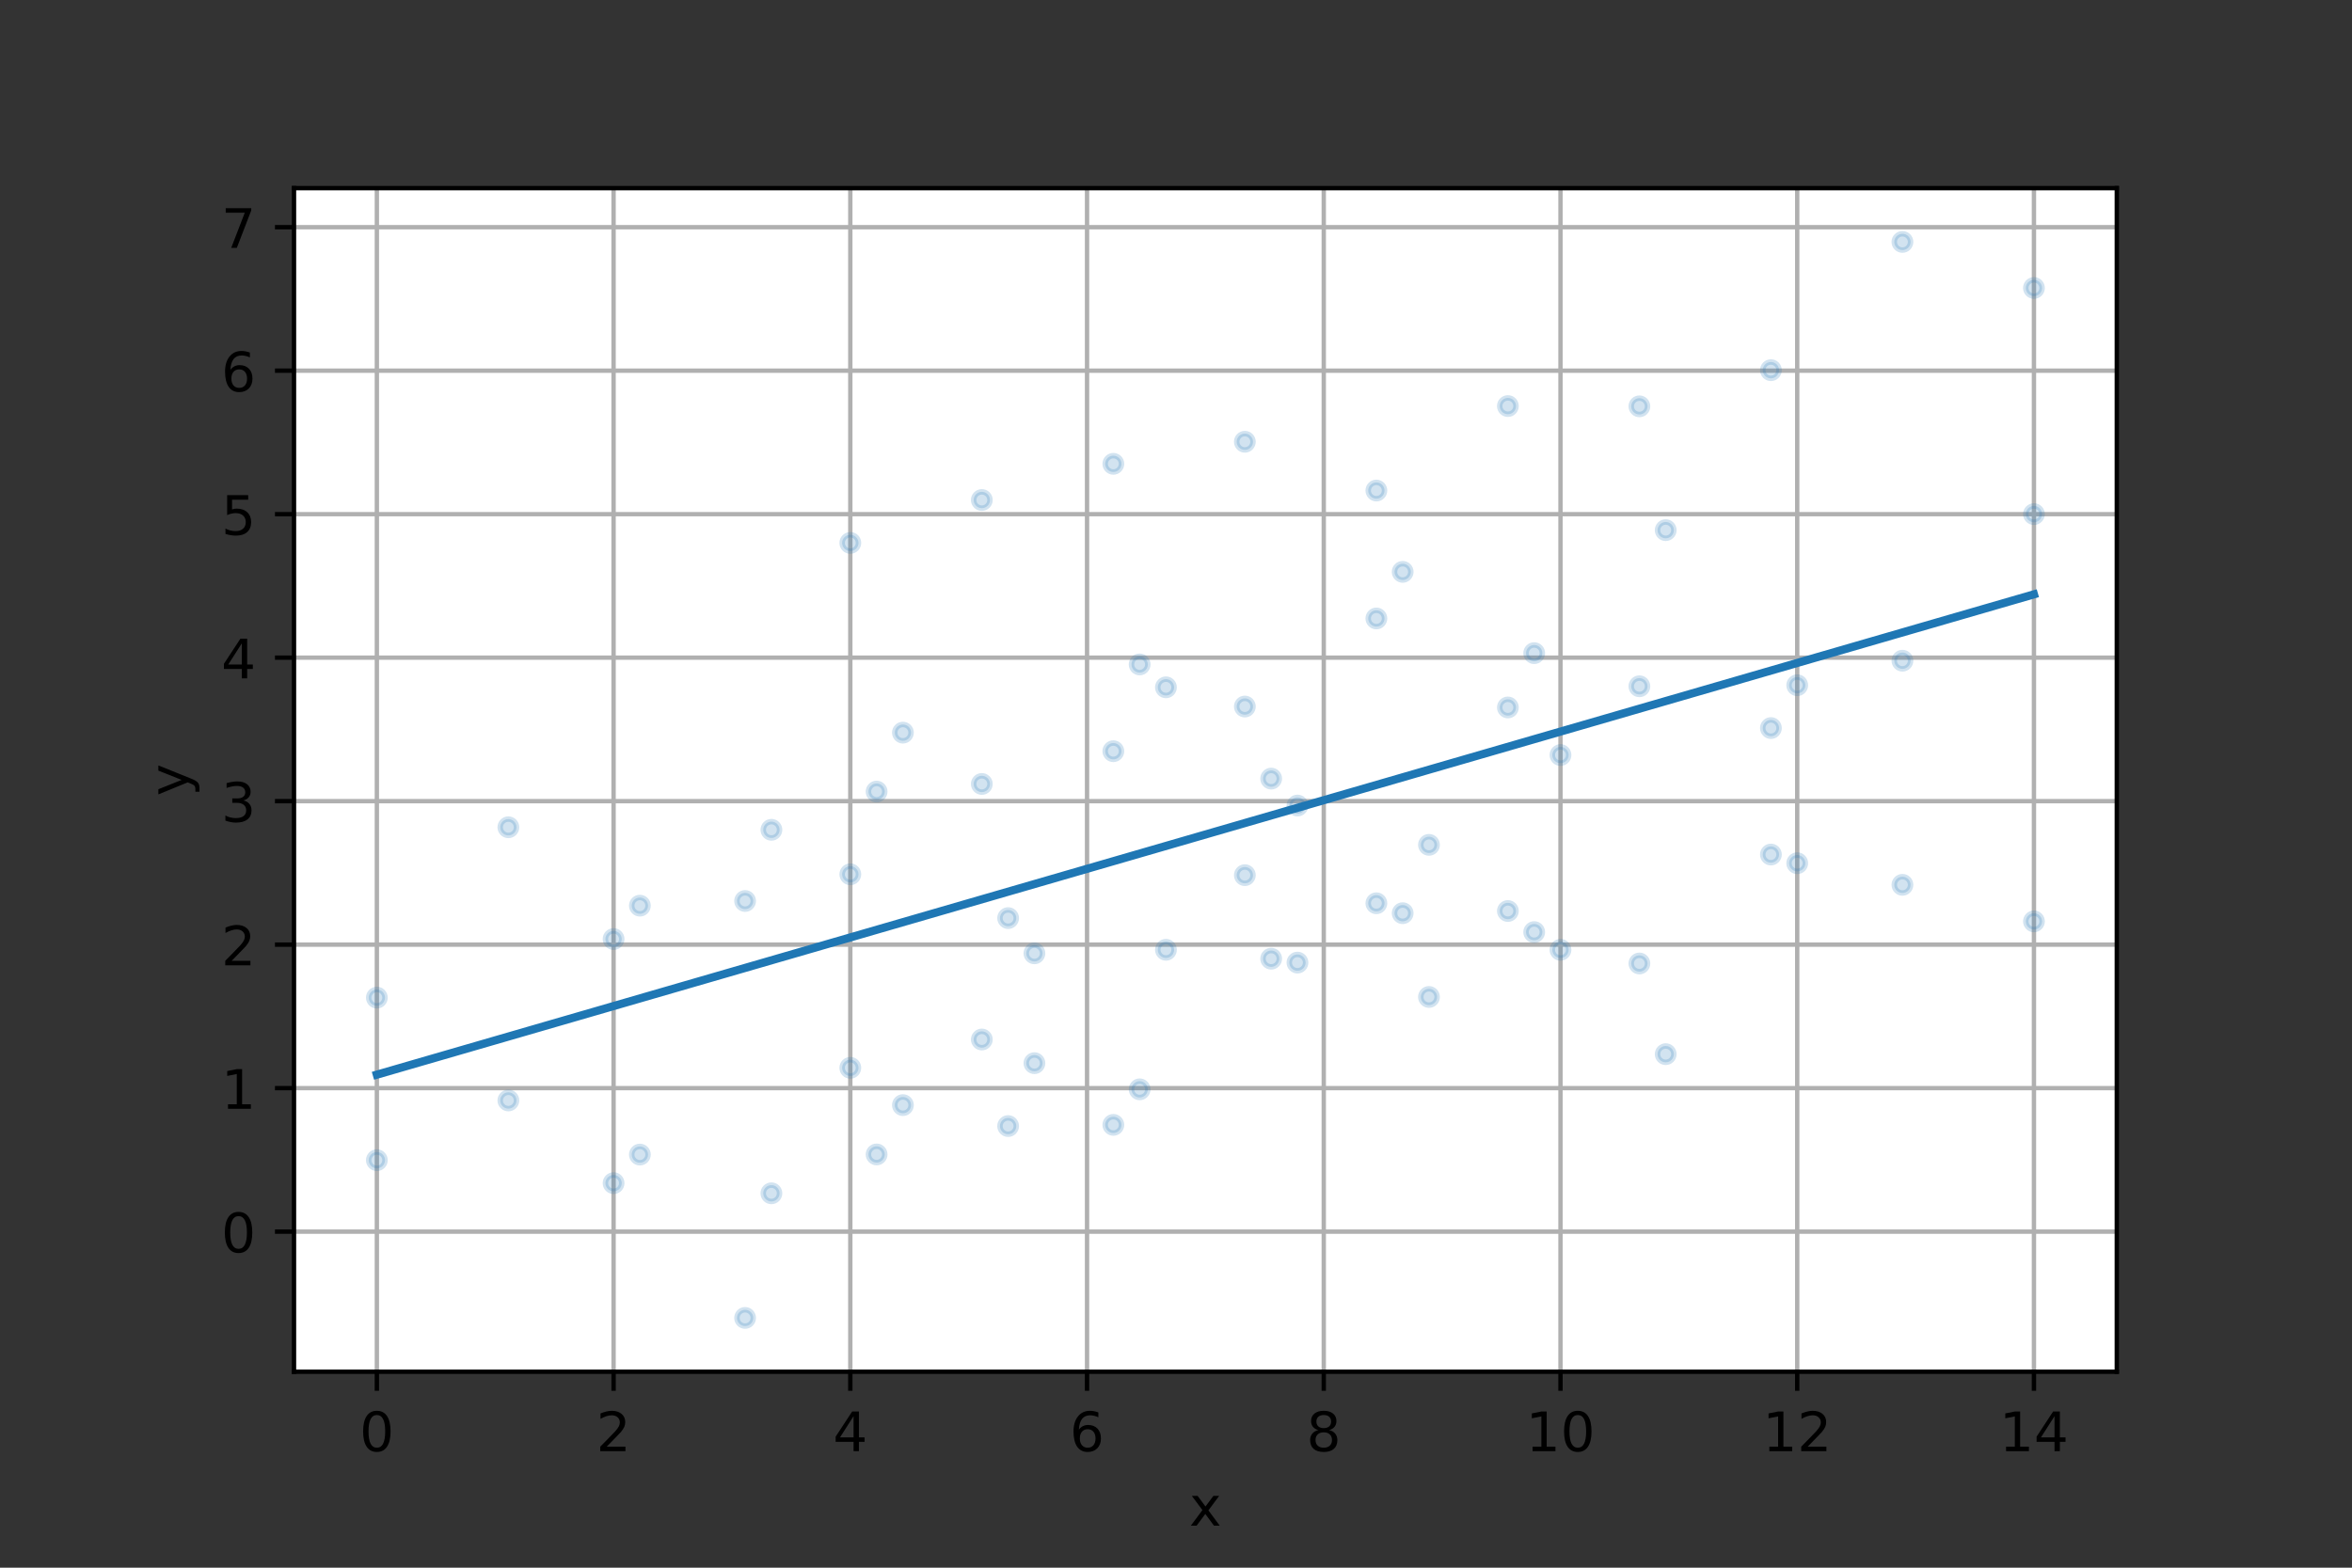 <?xml version="1.0" encoding="utf-8" standalone="no"?>
<!DOCTYPE svg PUBLIC "-//W3C//DTD SVG 1.1//EN"
  "http://www.w3.org/Graphics/SVG/1.1/DTD/svg11.dtd">
<!-- Created with matplotlib (https://matplotlib.org/) -->
<svg height="288pt" version="1.1" viewBox="0 0 432 288" width="432pt" xmlns="http://www.w3.org/2000/svg" xmlns:xlink="http://www.w3.org/1999/xlink">
 <rect x="0" y="0" width="432" height="288" fill="#333333" stroke="none"/>
 <defs>
  <style type="text/css">*{stroke-linecap:butt;stroke-linejoin:round;}</style>
 </defs>
 <g id="figure_1">
  <g id="patch_1">
   <path d="M 0 288 
L 432 288 
L 432 0 
L 0 0 
z
" style="fill:none;"/>
  </g>
  <g id="axes_1">
   <g id="patch_2">
    <path d="M 54 252 
L 388.8 252 
L 388.8 34.56 
L 54 34.56 
z
" style="fill:#ffffff;"/>
   </g>
   <g id="matplotlib.axis_1">
    <g id="xtick_1">
     <g id="line2d_1">
      <path clip-path="url(#p7508b54a0b)" d="M 69.218 252 
L 69.218 34.56 
" style="fill:none;stroke:#b0b0b0;stroke-linecap:square;stroke-width:0.8;"/>
     </g>
     <g id="line2d_2">
      <defs>
       <path d="M 0 0 
L 0 3.5 
" id="m163338aa8c" style="stroke:#000000;stroke-width:0.8;"/>
      </defs>
      <g>
       <use style="stroke:#000000;stroke-width:0.8;" x="69.218" xlink:href="#m163338aa8c" y="252"/>
      </g>
     </g>
     <g id="text_1">
      <!-- 0 -->
      <g transform="translate(66.037 266.598)scale(0.1 -0.1)">
       <defs>
        <path d="M 31.781 66.406 
Q 24.172 66.406 20.328 58.906 
Q 16.5 51.422 16.5 36.375 
Q 16.5 21.391 20.328 13.891 
Q 24.172 6.391 31.781 6.391 
Q 39.453 6.391 43.281 13.891 
Q 47.125 21.391 47.125 36.375 
Q 47.125 51.422 43.281 58.906 
Q 39.453 66.406 31.781 66.406 
z
M 31.781 74.219 
Q 44.047 74.219 50.516 64.516 
Q 56.984 54.828 56.984 36.375 
Q 56.984 17.969 50.516 8.266 
Q 44.047 -1.422 31.781 -1.422 
Q 19.531 -1.422 13.062 8.266 
Q 6.594 17.969 6.594 36.375 
Q 6.594 54.828 13.062 64.516 
Q 19.531 74.219 31.781 74.219 
z
" id="DejaVuSans-48"/>
       </defs>
       <use xlink:href="#DejaVuSans-48"/>
      </g>
     </g>
    </g>
    <g id="xtick_2">
     <g id="line2d_3">
      <path clip-path="url(#p7508b54a0b)" d="M 112.699 252 
L 112.699 34.56 
" style="fill:none;stroke:#b0b0b0;stroke-linecap:square;stroke-width:0.8;"/>
     </g>
     <g id="line2d_4">
      <g>
       <use style="stroke:#000000;stroke-width:0.8;" x="112.699" xlink:href="#m163338aa8c" y="252"/>
      </g>
     </g>
     <g id="text_2">
      <!-- 2 -->
      <g transform="translate(109.517 266.598)scale(0.1 -0.1)">
       <defs>
        <path d="M 19.188 8.297 
L 53.609 8.297 
L 53.609 0 
L 7.328 0 
L 7.328 8.297 
Q 12.938 14.109 22.625 23.891 
Q 32.328 33.688 34.812 36.531 
Q 39.547 41.844 41.422 45.531 
Q 43.312 49.219 43.312 52.781 
Q 43.312 58.594 39.234 62.25 
Q 35.156 65.922 28.609 65.922 
Q 23.969 65.922 18.812 64.312 
Q 13.672 62.703 7.812 59.422 
L 7.812 69.391 
Q 13.766 71.781 18.938 73 
Q 24.125 74.219 28.422 74.219 
Q 39.75 74.219 46.484 68.547 
Q 53.219 62.891 53.219 53.422 
Q 53.219 48.922 51.531 44.891 
Q 49.859 40.875 45.406 35.406 
Q 44.188 33.984 37.641 27.219 
Q 31.109 20.453 19.188 8.297 
z
" id="DejaVuSans-50"/>
       </defs>
       <use xlink:href="#DejaVuSans-50"/>
      </g>
     </g>
    </g>
    <g id="xtick_3">
     <g id="line2d_5">
      <path clip-path="url(#p7508b54a0b)" d="M 156.179 252 
L 156.179 34.56 
" style="fill:none;stroke:#b0b0b0;stroke-linecap:square;stroke-width:0.8;"/>
     </g>
     <g id="line2d_6">
      <g>
       <use style="stroke:#000000;stroke-width:0.8;" x="156.179" xlink:href="#m163338aa8c" y="252"/>
      </g>
     </g>
     <g id="text_3">
      <!-- 4 -->
      <g transform="translate(152.998 266.598)scale(0.1 -0.1)">
       <defs>
        <path d="M 37.797 64.312 
L 12.891 25.391 
L 37.797 25.391 
z
M 35.203 72.906 
L 47.609 72.906 
L 47.609 25.391 
L 58.016 25.391 
L 58.016 17.188 
L 47.609 17.188 
L 47.609 0 
L 37.797 0 
L 37.797 17.188 
L 4.891 17.188 
L 4.891 26.703 
z
" id="DejaVuSans-52"/>
       </defs>
       <use xlink:href="#DejaVuSans-52"/>
      </g>
     </g>
    </g>
    <g id="xtick_4">
     <g id="line2d_7">
      <path clip-path="url(#p7508b54a0b)" d="M 199.66 252 
L 199.66 34.56 
" style="fill:none;stroke:#b0b0b0;stroke-linecap:square;stroke-width:0.8;"/>
     </g>
     <g id="line2d_8">
      <g>
       <use style="stroke:#000000;stroke-width:0.8;" x="199.66" xlink:href="#m163338aa8c" y="252"/>
      </g>
     </g>
     <g id="text_4">
      <!-- 6 -->
      <g transform="translate(196.478 266.598)scale(0.1 -0.1)">
       <defs>
        <path d="M 33.016 40.375 
Q 26.375 40.375 22.484 35.828 
Q 18.609 31.297 18.609 23.391 
Q 18.609 15.531 22.484 10.953 
Q 26.375 6.391 33.016 6.391 
Q 39.656 6.391 43.531 10.953 
Q 47.406 15.531 47.406 23.391 
Q 47.406 31.297 43.531 35.828 
Q 39.656 40.375 33.016 40.375 
z
M 52.594 71.297 
L 52.594 62.312 
Q 48.875 64.062 45.094 64.984 
Q 41.312 65.922 37.594 65.922 
Q 27.828 65.922 22.672 59.328 
Q 17.531 52.734 16.797 39.406 
Q 19.672 43.656 24.016 45.922 
Q 28.375 48.188 33.594 48.188 
Q 44.578 48.188 50.953 41.516 
Q 57.328 34.859 57.328 23.391 
Q 57.328 12.156 50.688 5.359 
Q 44.047 -1.422 33.016 -1.422 
Q 20.359 -1.422 13.672 8.266 
Q 6.984 17.969 6.984 36.375 
Q 6.984 53.656 15.188 63.938 
Q 23.391 74.219 37.203 74.219 
Q 40.922 74.219 44.703 73.484 
Q 48.484 72.75 52.594 71.297 
z
" id="DejaVuSans-54"/>
       </defs>
       <use xlink:href="#DejaVuSans-54"/>
      </g>
     </g>
    </g>
    <g id="xtick_5">
     <g id="line2d_9">
      <path clip-path="url(#p7508b54a0b)" d="M 243.14 252 
L 243.14 34.56 
" style="fill:none;stroke:#b0b0b0;stroke-linecap:square;stroke-width:0.8;"/>
     </g>
     <g id="line2d_10">
      <g>
       <use style="stroke:#000000;stroke-width:0.8;" x="243.14" xlink:href="#m163338aa8c" y="252"/>
      </g>
     </g>
     <g id="text_5">
      <!-- 8 -->
      <g transform="translate(239.959 266.598)scale(0.1 -0.1)">
       <defs>
        <path d="M 31.781 34.625 
Q 24.75 34.625 20.719 30.859 
Q 16.703 27.094 16.703 20.516 
Q 16.703 13.922 20.719 10.156 
Q 24.75 6.391 31.781 6.391 
Q 38.812 6.391 42.859 10.172 
Q 46.922 13.969 46.922 20.516 
Q 46.922 27.094 42.891 30.859 
Q 38.875 34.625 31.781 34.625 
z
M 21.922 38.812 
Q 15.578 40.375 12.031 44.719 
Q 8.5 49.078 8.5 55.328 
Q 8.5 64.062 14.719 69.141 
Q 20.953 74.219 31.781 74.219 
Q 42.672 74.219 48.875 69.141 
Q 55.078 64.062 55.078 55.328 
Q 55.078 49.078 51.531 44.719 
Q 48 40.375 41.703 38.812 
Q 48.828 37.156 52.797 32.312 
Q 56.781 27.484 56.781 20.516 
Q 56.781 9.906 50.312 4.234 
Q 43.844 -1.422 31.781 -1.422 
Q 19.734 -1.422 13.25 4.234 
Q 6.781 9.906 6.781 20.516 
Q 6.781 27.484 10.781 32.312 
Q 14.797 37.156 21.922 38.812 
z
M 18.312 54.391 
Q 18.312 48.734 21.844 45.562 
Q 25.391 42.391 31.781 42.391 
Q 38.141 42.391 41.719 45.562 
Q 45.312 48.734 45.312 54.391 
Q 45.312 60.062 41.719 63.234 
Q 38.141 66.406 31.781 66.406 
Q 25.391 66.406 21.844 63.234 
Q 18.312 60.062 18.312 54.391 
z
" id="DejaVuSans-56"/>
       </defs>
       <use xlink:href="#DejaVuSans-56"/>
      </g>
     </g>
    </g>
    <g id="xtick_6">
     <g id="line2d_11">
      <path clip-path="url(#p7508b54a0b)" d="M 286.621 252 
L 286.621 34.56 
" style="fill:none;stroke:#b0b0b0;stroke-linecap:square;stroke-width:0.8;"/>
     </g>
     <g id="line2d_12">
      <g>
       <use style="stroke:#000000;stroke-width:0.8;" x="286.621" xlink:href="#m163338aa8c" y="252"/>
      </g>
     </g>
     <g id="text_6">
      <!-- 10 -->
      <g transform="translate(280.258 266.598)scale(0.1 -0.1)">
       <defs>
        <path d="M 12.406 8.297 
L 28.516 8.297 
L 28.516 63.922 
L 10.984 60.406 
L 10.984 69.391 
L 28.422 72.906 
L 38.281 72.906 
L 38.281 8.297 
L 54.391 8.297 
L 54.391 0 
L 12.406 0 
z
" id="DejaVuSans-49"/>
       </defs>
       <use xlink:href="#DejaVuSans-49"/>
       <use x="63.623" xlink:href="#DejaVuSans-48"/>
      </g>
     </g>
    </g>
    <g id="xtick_7">
     <g id="line2d_13">
      <path clip-path="url(#p7508b54a0b)" d="M 330.101 252 
L 330.101 34.56 
" style="fill:none;stroke:#b0b0b0;stroke-linecap:square;stroke-width:0.8;"/>
     </g>
     <g id="line2d_14">
      <g>
       <use style="stroke:#000000;stroke-width:0.8;" x="330.101" xlink:href="#m163338aa8c" y="252"/>
      </g>
     </g>
     <g id="text_7">
      <!-- 12 -->
      <g transform="translate(323.739 266.598)scale(0.1 -0.1)">
       <use xlink:href="#DejaVuSans-49"/>
       <use x="63.623" xlink:href="#DejaVuSans-50"/>
      </g>
     </g>
    </g>
    <g id="xtick_8">
     <g id="line2d_15">
      <path clip-path="url(#p7508b54a0b)" d="M 373.582 252 
L 373.582 34.56 
" style="fill:none;stroke:#b0b0b0;stroke-linecap:square;stroke-width:0.8;"/>
     </g>
     <g id="line2d_16">
      <g>
       <use style="stroke:#000000;stroke-width:0.8;" x="373.582" xlink:href="#m163338aa8c" y="252"/>
      </g>
     </g>
     <g id="text_8">
      <!-- 14 -->
      <g transform="translate(367.219 266.598)scale(0.1 -0.1)">
       <use xlink:href="#DejaVuSans-49"/>
       <use x="63.623" xlink:href="#DejaVuSans-52"/>
      </g>
     </g>
    </g>
    <g id="text_9">
     <!-- x -->
     <g transform="translate(218.441 280.277)scale(0.1 -0.1)">
      <defs>
       <path d="M 54.891 54.688 
L 35.109 28.078 
L 55.906 0 
L 45.312 0 
L 29.391 21.484 
L 13.484 0 
L 2.875 0 
L 24.125 28.609 
L 4.688 54.688 
L 15.281 54.688 
L 29.781 35.203 
L 44.281 54.688 
z
" id="DejaVuSans-120"/>
      </defs>
      <use xlink:href="#DejaVuSans-120"/>
     </g>
    </g>
   </g>
   <g id="matplotlib.axis_2">
    <g id="ytick_1">
     <g id="line2d_17">
      <path clip-path="url(#p7508b54a0b)" d="M 54 226.262 
L 388.8 226.262 
" style="fill:none;stroke:#b0b0b0;stroke-linecap:square;stroke-width:0.8;"/>
     </g>
     <g id="line2d_18">
      <defs>
       <path d="M 0 0 
L -3.5 0 
" id="m8f09b1fb53" style="stroke:#000000;stroke-width:0.8;"/>
      </defs>
      <g>
       <use style="stroke:#000000;stroke-width:0.8;" x="54" xlink:href="#m8f09b1fb53" y="226.262"/>
      </g>
     </g>
     <g id="text_10">
      <!-- 0 -->
      <g transform="translate(40.638 230.061)scale(0.1 -0.1)">
       <use xlink:href="#DejaVuSans-48"/>
      </g>
     </g>
    </g>
    <g id="ytick_2">
     <g id="line2d_19">
      <path clip-path="url(#p7508b54a0b)" d="M 54 199.901 
L 388.8 199.901 
" style="fill:none;stroke:#b0b0b0;stroke-linecap:square;stroke-width:0.8;"/>
     </g>
     <g id="line2d_20">
      <g>
       <use style="stroke:#000000;stroke-width:0.8;" x="54" xlink:href="#m8f09b1fb53" y="199.901"/>
      </g>
     </g>
     <g id="text_11">
      <!-- 1 -->
      <g transform="translate(40.638 203.7)scale(0.1 -0.1)">
       <use xlink:href="#DejaVuSans-49"/>
      </g>
     </g>
    </g>
    <g id="ytick_3">
     <g id="line2d_21">
      <path clip-path="url(#p7508b54a0b)" d="M 54 173.54 
L 388.8 173.54 
" style="fill:none;stroke:#b0b0b0;stroke-linecap:square;stroke-width:0.8;"/>
     </g>
     <g id="line2d_22">
      <g>
       <use style="stroke:#000000;stroke-width:0.8;" x="54" xlink:href="#m8f09b1fb53" y="173.54"/>
      </g>
     </g>
     <g id="text_12">
      <!-- 2 -->
      <g transform="translate(40.638 177.34)scale(0.1 -0.1)">
       <use xlink:href="#DejaVuSans-50"/>
      </g>
     </g>
    </g>
    <g id="ytick_4">
     <g id="line2d_23">
      <path clip-path="url(#p7508b54a0b)" d="M 54 147.179 
L 388.8 147.179 
" style="fill:none;stroke:#b0b0b0;stroke-linecap:square;stroke-width:0.8;"/>
     </g>
     <g id="line2d_24">
      <g>
       <use style="stroke:#000000;stroke-width:0.8;" x="54" xlink:href="#m8f09b1fb53" y="147.179"/>
      </g>
     </g>
     <g id="text_13">
      <!-- 3 -->
      <g transform="translate(40.638 150.979)scale(0.1 -0.1)">
       <defs>
        <path d="M 40.578 39.312 
Q 47.656 37.797 51.625 33 
Q 55.609 28.219 55.609 21.188 
Q 55.609 10.406 48.188 4.484 
Q 40.766 -1.422 27.094 -1.422 
Q 22.516 -1.422 17.656 -0.516 
Q 12.797 0.391 7.625 2.203 
L 7.625 11.719 
Q 11.719 9.328 16.594 8.109 
Q 21.484 6.891 26.812 6.891 
Q 36.078 6.891 40.938 10.547 
Q 45.797 14.203 45.797 21.188 
Q 45.797 27.641 41.281 31.266 
Q 36.766 34.906 28.719 34.906 
L 20.219 34.906 
L 20.219 43.016 
L 29.109 43.016 
Q 36.375 43.016 40.234 45.922 
Q 44.094 48.828 44.094 54.297 
Q 44.094 59.906 40.109 62.906 
Q 36.141 65.922 28.719 65.922 
Q 24.656 65.922 20.016 65.031 
Q 15.375 64.156 9.812 62.312 
L 9.812 71.094 
Q 15.438 72.656 20.344 73.438 
Q 25.25 74.219 29.594 74.219 
Q 40.828 74.219 47.359 69.109 
Q 53.906 64.016 53.906 55.328 
Q 53.906 49.266 50.438 45.094 
Q 46.969 40.922 40.578 39.312 
z
" id="DejaVuSans-51"/>
       </defs>
       <use xlink:href="#DejaVuSans-51"/>
      </g>
     </g>
    </g>
    <g id="ytick_5">
     <g id="line2d_25">
      <path clip-path="url(#p7508b54a0b)" d="M 54 120.818 
L 388.8 120.818 
" style="fill:none;stroke:#b0b0b0;stroke-linecap:square;stroke-width:0.8;"/>
     </g>
     <g id="line2d_26">
      <g>
       <use style="stroke:#000000;stroke-width:0.8;" x="54" xlink:href="#m8f09b1fb53" y="120.818"/>
      </g>
     </g>
     <g id="text_14">
      <!-- 4 -->
      <g transform="translate(40.638 124.618)scale(0.1 -0.1)">
       <use xlink:href="#DejaVuSans-52"/>
      </g>
     </g>
    </g>
    <g id="ytick_6">
     <g id="line2d_27">
      <path clip-path="url(#p7508b54a0b)" d="M 54 94.458 
L 388.8 94.458 
" style="fill:none;stroke:#b0b0b0;stroke-linecap:square;stroke-width:0.8;"/>
     </g>
     <g id="line2d_28">
      <g>
       <use style="stroke:#000000;stroke-width:0.8;" x="54" xlink:href="#m8f09b1fb53" y="94.458"/>
      </g>
     </g>
     <g id="text_15">
      <!-- 5 -->
      <g transform="translate(40.638 98.257)scale(0.1 -0.1)">
       <defs>
        <path d="M 10.797 72.906 
L 49.516 72.906 
L 49.516 64.594 
L 19.828 64.594 
L 19.828 46.734 
Q 21.969 47.469 24.109 47.828 
Q 26.266 48.188 28.422 48.188 
Q 40.625 48.188 47.75 41.5 
Q 54.891 34.812 54.891 23.391 
Q 54.891 11.625 47.562 5.094 
Q 40.234 -1.422 26.906 -1.422 
Q 22.312 -1.422 17.547 -0.641 
Q 12.797 0.141 7.719 1.703 
L 7.719 11.625 
Q 12.109 9.234 16.797 8.062 
Q 21.484 6.891 26.703 6.891 
Q 35.156 6.891 40.078 11.328 
Q 45.016 15.766 45.016 23.391 
Q 45.016 31 40.078 35.438 
Q 35.156 39.891 26.703 39.891 
Q 22.75 39.891 18.812 39.016 
Q 14.891 38.141 10.797 36.281 
z
" id="DejaVuSans-53"/>
       </defs>
       <use xlink:href="#DejaVuSans-53"/>
      </g>
     </g>
    </g>
    <g id="ytick_7">
     <g id="line2d_29">
      <path clip-path="url(#p7508b54a0b)" d="M 54 68.097 
L 388.8 68.097 
" style="fill:none;stroke:#b0b0b0;stroke-linecap:square;stroke-width:0.8;"/>
     </g>
     <g id="line2d_30">
      <g>
       <use style="stroke:#000000;stroke-width:0.8;" x="54" xlink:href="#m8f09b1fb53" y="68.097"/>
      </g>
     </g>
     <g id="text_16">
      <!-- 6 -->
      <g transform="translate(40.638 71.896)scale(0.1 -0.1)">
       <use xlink:href="#DejaVuSans-54"/>
      </g>
     </g>
    </g>
    <g id="ytick_8">
     <g id="line2d_31">
      <path clip-path="url(#p7508b54a0b)" d="M 54 41.736 
L 388.8 41.736 
" style="fill:none;stroke:#b0b0b0;stroke-linecap:square;stroke-width:0.8;"/>
     </g>
     <g id="line2d_32">
      <g>
       <use style="stroke:#000000;stroke-width:0.8;" x="54" xlink:href="#m8f09b1fb53" y="41.736"/>
      </g>
     </g>
     <g id="text_17">
      <!-- 7 -->
      <g transform="translate(40.638 45.535)scale(0.1 -0.1)">
       <defs>
        <path d="M 8.203 72.906 
L 55.078 72.906 
L 55.078 68.703 
L 28.609 0 
L 18.312 0 
L 43.219 64.594 
L 8.203 64.594 
z
" id="DejaVuSans-55"/>
       </defs>
       <use xlink:href="#DejaVuSans-55"/>
      </g>
     </g>
    </g>
    <g id="text_18">
     <!-- y -->
     <g transform="translate(34.558 146.239)rotate(-90)scale(0.1 -0.1)">
      <defs>
       <path d="M 32.172 -5.078 
Q 28.375 -14.844 24.75 -17.812 
Q 21.141 -20.797 15.094 -20.797 
L 7.906 -20.797 
L 7.906 -13.281 
L 13.188 -13.281 
Q 16.891 -13.281 18.938 -11.516 
Q 21 -9.766 23.484 -3.219 
L 25.094 0.875 
L 2.984 54.688 
L 12.5 54.688 
L 29.594 11.922 
L 46.688 54.688 
L 56.203 54.688 
z
" id="DejaVuSans-121"/>
      </defs>
      <use xlink:href="#DejaVuSans-121"/>
     </g>
    </g>
   </g>
   <g id="line2d_33">
    <defs>
     <path d="M 0 1.5 
C 0.398 1.5 0.779 1.342 1.061 1.061 
C 1.342 0.779 1.5 0.398 1.5 0 
C 1.5 -0.398 1.342 -0.779 1.061 -1.061 
C 0.779 -1.342 0.398 -1.5 0 -1.5 
C -0.398 -1.5 -0.779 -1.342 -1.061 -1.061 
C -1.342 -0.779 -1.5 -0.398 -1.5 0 
C -1.5 0.398 -1.342 0.779 -1.061 1.061 
C -0.779 1.342 -0.398 1.5 0 1.5 
z
" id="m0a12bb0d2d" style="stroke:#1f77b4;stroke-opacity:0.2;"/>
    </defs>
    <g clip-path="url(#p7508b54a0b)">
     <use style="fill:#1f77b4;fill-opacity:0.2;stroke:#1f77b4;stroke-opacity:0.2;" x="69.218" xlink:href="#m0a12bb0d2d" y="213.137"/>
     <use style="fill:#1f77b4;fill-opacity:0.2;stroke:#1f77b4;stroke-opacity:0.2;" x="93.374" xlink:href="#m0a12bb0d2d" y="202.166"/>
     <use style="fill:#1f77b4;fill-opacity:0.2;stroke:#1f77b4;stroke-opacity:0.2;" x="117.53" xlink:href="#m0a12bb0d2d" y="212.108"/>
     <use style="fill:#1f77b4;fill-opacity:0.2;stroke:#1f77b4;stroke-opacity:0.2;" x="141.686" xlink:href="#m0a12bb0d2d" y="219.222"/>
     <use style="fill:#1f77b4;fill-opacity:0.2;stroke:#1f77b4;stroke-opacity:0.2;" x="165.842" xlink:href="#m0a12bb0d2d" y="203.02"/>
     <use style="fill:#1f77b4;fill-opacity:0.2;stroke:#1f77b4;stroke-opacity:0.2;" x="189.997" xlink:href="#m0a12bb0d2d" y="195.316"/>
     <use style="fill:#1f77b4;fill-opacity:0.2;stroke:#1f77b4;stroke-opacity:0.2;" x="214.153" xlink:href="#m0a12bb0d2d" y="174.486"/>
     <use style="fill:#1f77b4;fill-opacity:0.2;stroke:#1f77b4;stroke-opacity:0.2;" x="238.309" xlink:href="#m0a12bb0d2d" y="176.841"/>
     <use style="fill:#1f77b4;fill-opacity:0.2;stroke:#1f77b4;stroke-opacity:0.2;" x="262.465" xlink:href="#m0a12bb0d2d" y="183.153"/>
     <use style="fill:#1f77b4;fill-opacity:0.2;stroke:#1f77b4;stroke-opacity:0.2;" x="286.621" xlink:href="#m0a12bb0d2d" y="174.493"/>
     <use style="fill:#1f77b4;fill-opacity:0.2;stroke:#1f77b4;stroke-opacity:0.2;" x="69.218" xlink:href="#m0a12bb0d2d" y="183.276"/>
     <use style="fill:#1f77b4;fill-opacity:0.2;stroke:#1f77b4;stroke-opacity:0.2;" x="93.374" xlink:href="#m0a12bb0d2d" y="151.977"/>
     <use style="fill:#1f77b4;fill-opacity:0.2;stroke:#1f77b4;stroke-opacity:0.2;" x="117.53" xlink:href="#m0a12bb0d2d" y="166.38"/>
     <use style="fill:#1f77b4;fill-opacity:0.2;stroke:#1f77b4;stroke-opacity:0.2;" x="141.686" xlink:href="#m0a12bb0d2d" y="152.443"/>
     <use style="fill:#1f77b4;fill-opacity:0.2;stroke:#1f77b4;stroke-opacity:0.2;" x="165.842" xlink:href="#m0a12bb0d2d" y="134.594"/>
     <use style="fill:#1f77b4;fill-opacity:0.2;stroke:#1f77b4;stroke-opacity:0.2;" x="189.997" xlink:href="#m0a12bb0d2d" y="175.136"/>
     <use style="fill:#1f77b4;fill-opacity:0.2;stroke:#1f77b4;stroke-opacity:0.2;" x="214.153" xlink:href="#m0a12bb0d2d" y="126.268"/>
     <use style="fill:#1f77b4;fill-opacity:0.2;stroke:#1f77b4;stroke-opacity:0.2;" x="238.309" xlink:href="#m0a12bb0d2d" y="147.986"/>
     <use style="fill:#1f77b4;fill-opacity:0.2;stroke:#1f77b4;stroke-opacity:0.2;" x="262.465" xlink:href="#m0a12bb0d2d" y="155.209"/>
     <use style="fill:#1f77b4;fill-opacity:0.2;stroke:#1f77b4;stroke-opacity:0.2;" x="286.621" xlink:href="#m0a12bb0d2d" y="138.707"/>
     <use style="fill:#1f77b4;fill-opacity:0.2;stroke:#1f77b4;stroke-opacity:0.2;" x="112.699" xlink:href="#m0a12bb0d2d" y="217.357"/>
     <use style="fill:#1f77b4;fill-opacity:0.2;stroke:#1f77b4;stroke-opacity:0.2;" x="136.855" xlink:href="#m0a12bb0d2d" y="242.116"/>
     <use style="fill:#1f77b4;fill-opacity:0.2;stroke:#1f77b4;stroke-opacity:0.2;" x="161.01" xlink:href="#m0a12bb0d2d" y="212.082"/>
     <use style="fill:#1f77b4;fill-opacity:0.2;stroke:#1f77b4;stroke-opacity:0.2;" x="185.166" xlink:href="#m0a12bb0d2d" y="206.871"/>
     <use style="fill:#1f77b4;fill-opacity:0.2;stroke:#1f77b4;stroke-opacity:0.2;" x="209.322" xlink:href="#m0a12bb0d2d" y="200.121"/>
     <use style="fill:#1f77b4;fill-opacity:0.2;stroke:#1f77b4;stroke-opacity:0.2;" x="233.478" xlink:href="#m0a12bb0d2d" y="176.123"/>
     <use style="fill:#1f77b4;fill-opacity:0.2;stroke:#1f77b4;stroke-opacity:0.2;" x="257.634" xlink:href="#m0a12bb0d2d" y="167.763"/>
     <use style="fill:#1f77b4;fill-opacity:0.2;stroke:#1f77b4;stroke-opacity:0.2;" x="281.79" xlink:href="#m0a12bb0d2d" y="171.236"/>
     <use style="fill:#1f77b4;fill-opacity:0.2;stroke:#1f77b4;stroke-opacity:0.2;" x="305.945" xlink:href="#m0a12bb0d2d" y="193.66"/>
     <use style="fill:#1f77b4;fill-opacity:0.2;stroke:#1f77b4;stroke-opacity:0.2;" x="330.101" xlink:href="#m0a12bb0d2d" y="158.581"/>
     <use style="fill:#1f77b4;fill-opacity:0.2;stroke:#1f77b4;stroke-opacity:0.2;" x="112.699" xlink:href="#m0a12bb0d2d" y="172.514"/>
     <use style="fill:#1f77b4;fill-opacity:0.2;stroke:#1f77b4;stroke-opacity:0.2;" x="136.855" xlink:href="#m0a12bb0d2d" y="165.521"/>
     <use style="fill:#1f77b4;fill-opacity:0.2;stroke:#1f77b4;stroke-opacity:0.2;" x="161.01" xlink:href="#m0a12bb0d2d" y="145.425"/>
     <use style="fill:#1f77b4;fill-opacity:0.2;stroke:#1f77b4;stroke-opacity:0.2;" x="185.166" xlink:href="#m0a12bb0d2d" y="168.665"/>
     <use style="fill:#1f77b4;fill-opacity:0.2;stroke:#1f77b4;stroke-opacity:0.2;" x="209.322" xlink:href="#m0a12bb0d2d" y="122.065"/>
     <use style="fill:#1f77b4;fill-opacity:0.2;stroke:#1f77b4;stroke-opacity:0.2;" x="233.478" xlink:href="#m0a12bb0d2d" y="143.039"/>
     <use style="fill:#1f77b4;fill-opacity:0.2;stroke:#1f77b4;stroke-opacity:0.2;" x="257.634" xlink:href="#m0a12bb0d2d" y="105.058"/>
     <use style="fill:#1f77b4;fill-opacity:0.2;stroke:#1f77b4;stroke-opacity:0.2;" x="281.79" xlink:href="#m0a12bb0d2d" y="119.99"/>
     <use style="fill:#1f77b4;fill-opacity:0.2;stroke:#1f77b4;stroke-opacity:0.2;" x="305.945" xlink:href="#m0a12bb0d2d" y="97.396"/>
     <use style="fill:#1f77b4;fill-opacity:0.2;stroke:#1f77b4;stroke-opacity:0.2;" x="330.101" xlink:href="#m0a12bb0d2d" y="125.881"/>
     <use style="fill:#1f77b4;fill-opacity:0.2;stroke:#1f77b4;stroke-opacity:0.2;" x="156.179" xlink:href="#m0a12bb0d2d" y="196.172"/>
     <use style="fill:#1f77b4;fill-opacity:0.2;stroke:#1f77b4;stroke-opacity:0.2;" x="180.335" xlink:href="#m0a12bb0d2d" y="190.968"/>
     <use style="fill:#1f77b4;fill-opacity:0.2;stroke:#1f77b4;stroke-opacity:0.2;" x="204.491" xlink:href="#m0a12bb0d2d" y="206.65"/>
     <use style="fill:#1f77b4;fill-opacity:0.2;stroke:#1f77b4;stroke-opacity:0.2;" x="228.647" xlink:href="#m0a12bb0d2d" y="160.777"/>
     <use style="fill:#1f77b4;fill-opacity:0.2;stroke:#1f77b4;stroke-opacity:0.2;" x="252.803" xlink:href="#m0a12bb0d2d" y="165.939"/>
     <use style="fill:#1f77b4;fill-opacity:0.2;stroke:#1f77b4;stroke-opacity:0.2;" x="276.958" xlink:href="#m0a12bb0d2d" y="167.362"/>
     <use style="fill:#1f77b4;fill-opacity:0.2;stroke:#1f77b4;stroke-opacity:0.2;" x="301.114" xlink:href="#m0a12bb0d2d" y="177.001"/>
     <use style="fill:#1f77b4;fill-opacity:0.2;stroke:#1f77b4;stroke-opacity:0.2;" x="325.27" xlink:href="#m0a12bb0d2d" y="156.988"/>
     <use style="fill:#1f77b4;fill-opacity:0.2;stroke:#1f77b4;stroke-opacity:0.2;" x="349.426" xlink:href="#m0a12bb0d2d" y="162.552"/>
     <use style="fill:#1f77b4;fill-opacity:0.2;stroke:#1f77b4;stroke-opacity:0.2;" x="373.582" xlink:href="#m0a12bb0d2d" y="169.266"/>
     <use style="fill:#1f77b4;fill-opacity:0.2;stroke:#1f77b4;stroke-opacity:0.2;" x="156.179" xlink:href="#m0a12bb0d2d" y="160.617"/>
     <use style="fill:#1f77b4;fill-opacity:0.2;stroke:#1f77b4;stroke-opacity:0.2;" x="180.335" xlink:href="#m0a12bb0d2d" y="144.021"/>
     <use style="fill:#1f77b4;fill-opacity:0.2;stroke:#1f77b4;stroke-opacity:0.2;" x="204.491" xlink:href="#m0a12bb0d2d" y="138.004"/>
     <use style="fill:#1f77b4;fill-opacity:0.2;stroke:#1f77b4;stroke-opacity:0.2;" x="228.647" xlink:href="#m0a12bb0d2d" y="129.797"/>
     <use style="fill:#1f77b4;fill-opacity:0.2;stroke:#1f77b4;stroke-opacity:0.2;" x="252.803" xlink:href="#m0a12bb0d2d" y="113.616"/>
     <use style="fill:#1f77b4;fill-opacity:0.2;stroke:#1f77b4;stroke-opacity:0.2;" x="276.958" xlink:href="#m0a12bb0d2d" y="129.966"/>
     <use style="fill:#1f77b4;fill-opacity:0.2;stroke:#1f77b4;stroke-opacity:0.2;" x="301.114" xlink:href="#m0a12bb0d2d" y="126.077"/>
     <use style="fill:#1f77b4;fill-opacity:0.2;stroke:#1f77b4;stroke-opacity:0.2;" x="325.27" xlink:href="#m0a12bb0d2d" y="133.754"/>
     <use style="fill:#1f77b4;fill-opacity:0.2;stroke:#1f77b4;stroke-opacity:0.2;" x="349.426" xlink:href="#m0a12bb0d2d" y="121.376"/>
     <use style="fill:#1f77b4;fill-opacity:0.2;stroke:#1f77b4;stroke-opacity:0.2;" x="373.582" xlink:href="#m0a12bb0d2d" y="94.447"/>
     <use style="fill:#1f77b4;fill-opacity:0.2;stroke:#1f77b4;stroke-opacity:0.2;" x="156.179" xlink:href="#m0a12bb0d2d" y="99.74"/>
     <use style="fill:#1f77b4;fill-opacity:0.2;stroke:#1f77b4;stroke-opacity:0.2;" x="180.335" xlink:href="#m0a12bb0d2d" y="91.858"/>
     <use style="fill:#1f77b4;fill-opacity:0.2;stroke:#1f77b4;stroke-opacity:0.2;" x="204.491" xlink:href="#m0a12bb0d2d" y="85.21"/>
     <use style="fill:#1f77b4;fill-opacity:0.2;stroke:#1f77b4;stroke-opacity:0.2;" x="228.647" xlink:href="#m0a12bb0d2d" y="81.156"/>
     <use style="fill:#1f77b4;fill-opacity:0.2;stroke:#1f77b4;stroke-opacity:0.2;" x="252.803" xlink:href="#m0a12bb0d2d" y="90.118"/>
     <use style="fill:#1f77b4;fill-opacity:0.2;stroke:#1f77b4;stroke-opacity:0.2;" x="276.958" xlink:href="#m0a12bb0d2d" y="74.598"/>
     <use style="fill:#1f77b4;fill-opacity:0.2;stroke:#1f77b4;stroke-opacity:0.2;" x="301.114" xlink:href="#m0a12bb0d2d" y="74.646"/>
     <use style="fill:#1f77b4;fill-opacity:0.2;stroke:#1f77b4;stroke-opacity:0.2;" x="325.27" xlink:href="#m0a12bb0d2d" y="68.004"/>
     <use style="fill:#1f77b4;fill-opacity:0.2;stroke:#1f77b4;stroke-opacity:0.2;" x="349.426" xlink:href="#m0a12bb0d2d" y="44.444"/>
     <use style="fill:#1f77b4;fill-opacity:0.2;stroke:#1f77b4;stroke-opacity:0.2;" x="373.582" xlink:href="#m0a12bb0d2d" y="52.906"/>
    </g>
   </g>
   <g id="line2d_34">
    <path clip-path="url(#p7508b54a0b)" d="M 69.218 197.429 
L 72.293 196.538 
L 75.367 195.646 
L 78.441 194.755 
L 81.516 193.864 
L 84.59 192.972 
L 87.664 192.081 
L 90.739 191.19 
L 93.813 190.298 
L 96.888 189.407 
L 99.962 188.515 
L 103.036 187.624 
L 106.111 186.733 
L 109.185 185.841 
L 112.26 184.95 
L 115.334 184.059 
L 118.408 183.167 
L 121.483 182.276 
L 124.557 181.385 
L 127.631 180.493 
L 130.706 179.602 
L 133.78 178.71 
L 136.855 177.819 
L 139.929 176.928 
L 143.003 176.036 
L 146.078 175.145 
L 149.152 174.254 
L 152.226 173.362 
L 155.301 172.471 
L 158.375 171.58 
L 161.45 170.688 
L 164.524 169.797 
L 167.598 168.906 
L 170.673 168.014 
L 173.747 167.123 
L 176.821 166.231 
L 179.896 165.34 
L 182.97 164.449 
L 186.045 163.557 
L 189.119 162.666 
L 192.193 161.775 
L 195.268 160.883 
L 198.342 159.992 
L 201.417 159.101 
L 204.491 158.209 
L 207.565 157.318 
L 210.64 156.427 
L 213.714 155.535 
L 216.788 154.644 
L 219.863 153.752 
L 222.937 152.861 
L 226.012 151.97 
L 229.086 151.078 
L 232.16 150.187 
L 235.235 149.296 
L 238.309 148.404 
L 241.383 147.513 
L 244.458 146.622 
L 247.532 145.73 
L 250.607 144.839 
L 253.681 143.948 
L 256.755 143.056 
L 259.83 142.165 
L 262.904 141.273 
L 265.979 140.382 
L 269.053 139.491 
L 272.127 138.599 
L 275.202 137.708 
L 278.276 136.817 
L 281.35 135.925 
L 284.425 135.034 
L 287.499 134.143 
L 290.574 133.251 
L 293.648 132.36 
L 296.722 131.469 
L 299.797 130.577 
L 302.871 129.686 
L 305.945 128.794 
L 309.02 127.903 
L 312.094 127.012 
L 315.169 126.12 
L 318.243 125.229 
L 321.317 124.338 
L 324.392 123.446 
L 327.466 122.555 
L 330.54 121.664 
L 333.615 120.772 
L 336.689 119.881 
L 339.764 118.99 
L 342.838 118.098 
L 345.912 117.207 
L 348.987 116.315 
L 352.061 115.424 
L 355.136 114.533 
L 358.21 113.641 
L 361.284 112.75 
L 364.359 111.859 
L 367.433 110.967 
L 370.507 110.076 
L 373.582 109.185 
" style="fill:none;stroke:#1f77b4;stroke-linecap:square;stroke-width:1.5;"/>
   </g>
   <g id="patch_3">
    <path d="M 54 252 
L 54 34.56 
" style="fill:none;stroke:#000000;stroke-linecap:square;stroke-linejoin:miter;stroke-width:0.8;"/>
   </g>
   <g id="patch_4">
    <path d="M 388.8 252 
L 388.8 34.56 
" style="fill:none;stroke:#000000;stroke-linecap:square;stroke-linejoin:miter;stroke-width:0.8;"/>
   </g>
   <g id="patch_5">
    <path d="M 54 252 
L 388.8 252 
" style="fill:none;stroke:#000000;stroke-linecap:square;stroke-linejoin:miter;stroke-width:0.8;"/>
   </g>
   <g id="patch_6">
    <path d="M 54 34.56 
L 388.8 34.56 
" style="fill:none;stroke:#000000;stroke-linecap:square;stroke-linejoin:miter;stroke-width:0.8;"/>
   </g>
  </g>
 </g>
 <defs>
  <clipPath id="p7508b54a0b">
   <rect height="217.44" width="334.8" x="54" y="34.56"/>
  </clipPath>
 </defs>
</svg>
